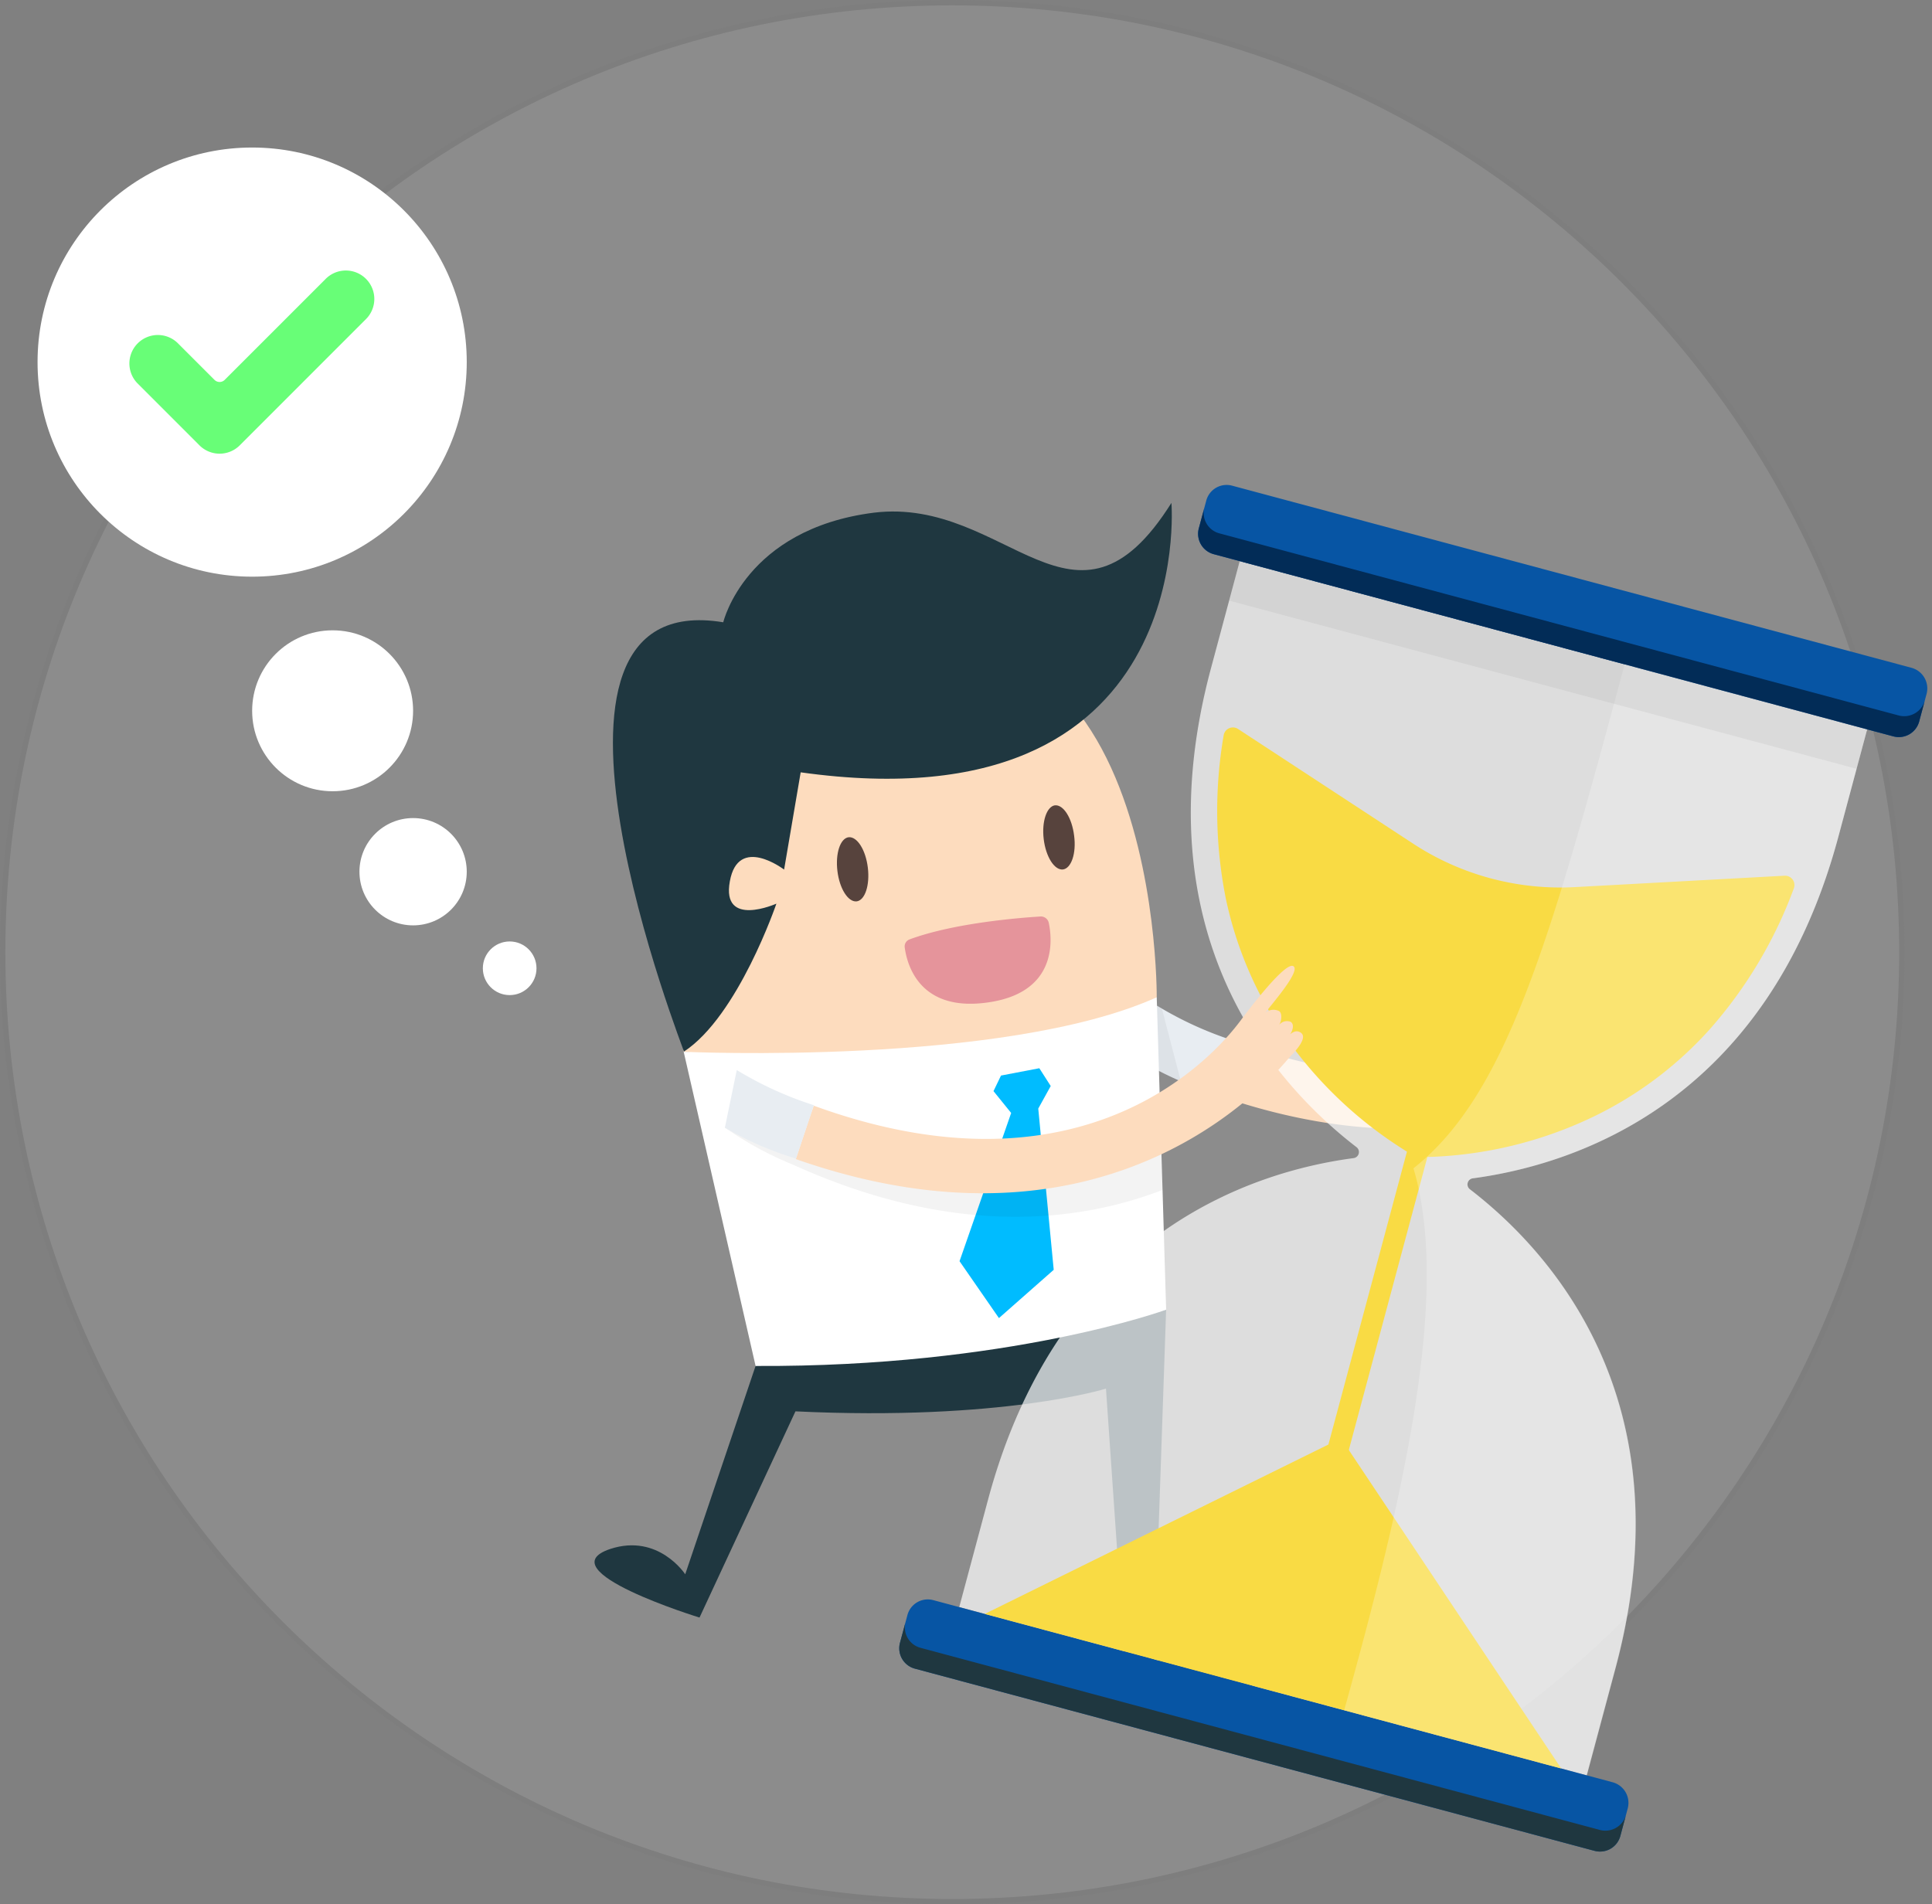 <svg xmlns="http://www.w3.org/2000/svg" viewBox="0 0 360.117 355">
  <rect x="0" y="0" width="360.117" height="355" fill="#808080" stroke="none"/>
  <defs>
    <style>
      .cls-1, .cls-10, .cls-16, .cls-6 {
        fill: #fff;
      }

      .cls-1 {
        opacity: 0.1;
      }

      .cls-2 {
        fill: #fddcbe;
      }

      .cls-3 {
        fill: #e8edf2;
      }

      .cls-13, .cls-4 {
        opacity: 0.05;
      }

      .cls-5 {
        fill: #1f3740;
      }

      .cls-7 {
        fill: #00bcff;
      }

      .cls-8 {
        fill: #57433d;
      }

      .cls-9 {
        fill: #e5949b;
      }

      .cls-10 {
        opacity: 0.7;
      }

      .cls-11 {
        fill: #0755a4;
      }

      .cls-12 {
        fill: #f9db44;
      }

      .cls-14 {
        fill: #022c57;
      }

      .cls-15 {
        opacity: 0.3;
      }

      .cls-16 {
        opacity: 0.8;
      }

      .cls-17 {
        fill: #68fe77;
      }

      .cls-18, .cls-19 {
        stroke: none;
      }

      .cls-19 {
        fill: #707070;
      }
    </style>
  </defs>
  <g id="Group_115" data-name="Group 115" transform="translate(-783 -217.5)">
    <g id="Path_248" data-name="Path 248" class="cls-1" transform="translate(783 217.5)">
      <path class="cls-18" d="M 177.5 354.5 C 165.49 354.5 153.488 353.29 141.828 350.904 C 130.464 348.578 119.285 345.108 108.604 340.59 C 98.116 336.154 88 330.664 78.538 324.271 C 69.165 317.939 60.352 310.667 52.342 302.658 C 44.332 294.648 37.06 285.834 30.728 276.462 C 24.336 267 18.845 256.884 14.409 246.396 C 9.891 235.714 6.421 224.536 4.096 213.172 C 1.71 201.511 0.5 189.509 0.5 177.5 C 0.5 165.49 1.71 153.488 4.096 141.828 C 6.421 130.464 9.891 119.285 14.409 108.604 C 18.845 98.116 24.336 88 30.728 78.538 C 37.06 69.165 44.332 60.352 52.342 52.342 C 60.352 44.332 69.165 37.06 78.538 30.728 C 88 24.336 98.116 18.845 108.604 14.409 C 119.285 9.891 130.464 6.421 141.828 4.096 C 153.488 1.71 165.49 0.5 177.5 0.5 C 189.509 0.5 201.511 1.71 213.172 4.096 C 224.536 6.421 235.714 9.891 246.396 14.409 C 256.884 18.845 267 24.336 276.462 30.728 C 285.834 37.06 294.648 44.332 302.658 52.342 C 310.667 60.352 317.939 69.165 324.271 78.538 C 330.664 88 336.154 98.116 340.59 108.604 C 345.108 119.285 348.578 130.464 350.904 141.828 C 353.29 153.488 354.5 165.49 354.5 177.5 C 354.5 189.509 353.29 201.511 350.904 213.172 C 348.578 224.536 345.108 235.714 340.59 246.396 C 336.154 256.884 330.664 267 324.271 276.462 C 317.939 285.834 310.667 294.648 302.658 302.658 C 294.648 310.667 285.834 317.939 276.462 324.271 C 267 330.664 256.884 336.154 246.396 340.59 C 235.714 345.108 224.536 348.578 213.172 350.904 C 201.511 353.29 189.509 354.5 177.5 354.5 Z"/>
      <path class="cls-19" d="M 177.5 1 C 165.524 1 153.556 2.206 141.928 4.586 C 130.596 6.905 119.45 10.365 108.798 14.87 C 98.34 19.293 88.253 24.768 78.818 31.143 C 69.472 37.457 60.683 44.708 52.696 52.696 C 44.708 60.683 37.457 69.472 31.143 78.818 C 24.768 88.253 19.293 98.34 14.87 108.798 C 10.365 119.45 6.905 130.596 4.586 141.928 C 2.206 153.556 1 165.524 1 177.5 C 1 189.476 2.206 201.444 4.586 213.072 C 6.905 224.404 10.365 235.55 14.87 246.201 C 19.293 256.659 24.768 266.746 31.143 276.182 C 37.457 285.528 44.708 294.317 52.696 302.304 C 60.683 310.291 69.472 317.543 78.818 323.857 C 88.253 330.231 98.34 335.707 108.798 340.13 C 119.45 344.635 130.596 348.095 141.928 350.414 C 153.556 352.793 165.524 354 177.5 354 C 189.476 354 201.444 352.793 213.072 350.414 C 224.404 348.095 235.55 344.635 246.201 340.13 C 256.659 335.707 266.746 330.231 276.182 323.857 C 285.528 317.543 294.317 310.291 302.304 302.304 C 310.291 294.317 317.543 285.528 323.857 276.182 C 330.231 266.746 335.707 256.659 340.13 246.201 C 344.635 235.55 348.095 224.404 350.414 213.072 C 352.793 201.444 354 189.476 354 177.5 C 354 165.524 352.793 153.556 350.414 141.928 C 348.095 130.596 344.635 119.45 340.13 108.798 C 335.707 98.34 330.231 88.253 323.857 78.818 C 317.543 69.472 310.291 60.683 302.304 52.696 C 294.317 44.708 285.528 37.457 276.182 31.143 C 266.746 24.768 256.659 19.293 246.201 14.87 C 235.55 10.365 224.404 6.905 213.072 4.586 C 201.444 2.206 189.476 1 177.5 1 M 177.5 0 C 275.53 0 355 79.469 355 177.5 C 355 275.53 275.53 355 177.5 355 C 79.469 355 0 275.53 0 177.5 C 0 79.469 79.469 0 177.5 0 Z"/>
    </g>
    <g id="Group_31" data-name="Group 31" transform="matrix(0.966, 0.259, -0.259, 0.966, 915.31, 281.934)">
      <g id="Group_34" data-name="Group 34" transform="translate(112.374 51.66)">
        <g id="Group_31-2" data-name="Group 31" transform="translate(14.931)">
          <path id="Path_11" data-name="Path 11" class="cls-2" d="M381.253,137.585c.941-1.754,2.524-4.706.9-5.219-.77-.257-1.326.171-1.8.813.3-.813.3-2.011-.513-2.267a1.886,1.886,0,0,0-1.968,1.241c.342-.727.128-2.4-.642-2.61a2.326,2.326,0,0,0-2.353.941c.342-1.112,4.449-9.2,2.781-9.712-1.669-.556-5.99,10.1-6.674,11.808-.727,1.711-14.631,41.584-72.943,36.45l-.642,10.482C361.4,184.346,380.269,139.339,381.253,137.585Z" transform="translate(-297.4 -120.751)"/>
        </g>
        <g id="Group_32" data-name="Group 32" transform="translate(0 45.584)">
          <path id="Path_12" data-name="Path 12" class="cls-3" d="M263.142,238.252a62.926,62.926,0,0,0,14.289,2.139l.642-10.482A66.77,66.77,0,0,1,262.5,227.3Z" transform="translate(-262.5 -227.3)"/>
        </g>
        <g id="Group_33" data-name="Group 33" class="cls-4" transform="translate(0 45.584)">
          <path id="Path_13" data-name="Path 13" d="M262.5,227.3l.642,10.952a73.469,73.469,0,0,0,7.273,1.5l-6.931-12.193C263.184,227.471,262.842,227.386,262.5,227.3Z" transform="translate(-262.5 -227.3)"/>
        </g>
      </g>
      <g id="Group_45" data-name="Group 45" transform="translate(0.125 6.032)">
        <g id="Group_44" data-name="Group 44">
          <g id="Group_43" data-name="Group 43">
            <g id="Group_42" data-name="Group 42">
              <g id="Group_40" data-name="Group 40">
                <path id="Path_14" data-name="Path 14" class="cls-5" d="M214.082,418.972c-11.808-12.621-19.979-.513-19.979-.513L179.214,354.2c-46.8,12.663-71.189,29.947-71.189,29.947l-2.61,40.9s-6.8-6.118-14.717-.941c-10.524,6.974,19.38,8.043,19.38,8.043l7.316-41.755c37.734-8.214,54.8-19.081,54.8-19.081l18.567,54.034C190.723,425.347,222.51,427.956,214.082,418.972Z" transform="translate(-50.665 -208.698)"/>
                <g id="Group_38" data-name="Group 38">
                  <g id="Group_37" data-name="Group 37">
                    <g id="Group_35" data-name="Group 35" transform="translate(21.911 35.172)">
                      <path id="Path_15" data-name="Path 15" class="cls-2" d="M141.207,150.854S117.335,58.83,58.381,113.848c0,0-16.043,24.215.3,69.649C131.624,171.946,141.207,150.854,141.207,150.854Z" transform="translate(-51.339 -96.312)"/>
                    </g>
                    <g id="Group_36" data-name="Group 36">
                      <path id="Path_16" data-name="Path 16" class="cls-5" d="M90.684,14.1s20.535,57.242-53.734,66.4l1.711,18.311s-9.968-4.107-9.2,4.749c.727,8.856,9.455,1.754,9.455,1.754s-1.455,22.076-9.5,31.1c.6.556-55.788-75.04-13.647-79.19,0,0-.556-17.84,21.819-27C60.779,20.86,80.715,46.443,90.684,14.1Z" transform="translate(-0.125 -14.1)"/>
                    </g>
                  </g>
                </g>
                <g id="Group_39" data-name="Group 39" transform="translate(29.252 89.714)">
                  <path id="Path_17" data-name="Path 17" class="cls-6" d="M151.027,223.8,167.8,279.588s-25.541,17.968-71.189,29.947L68.5,256.443S126.726,243.651,151.027,223.8Z" transform="translate(-68.5 -223.8)"/>
                </g>
              </g>
              <g id="Group_41" data-name="Group 41" transform="translate(86.923 108.153)">
                <path id="Path_18" data-name="Path 18" class="cls-7" d="M210.445,266.9l2.909,2.653-1.155,4.663,10.567,28.279-7.53,11.337-9.84-8.342,2.139-29.177-4.235-3.08.6-3.166Z" transform="translate(-203.3 -266.9)"/>
              </g>
            </g>
          </g>
        </g>
      </g>
      <g id="Group_48" data-name="Group 48" transform="translate(83.109 66.006)">
        <g id="Group_47" data-name="Group 47">
          <g id="Group_46" data-name="Group 46">
            <path id="Path_19" data-name="Path 19" class="cls-8" d="M194.91,161.008c1.241,3.08,3.423,5.091,4.92,4.535,1.455-.6,1.668-3.551.385-6.631-1.241-3.08-3.423-5.091-4.92-4.535C193.883,154.975,193.67,157.927,194.91,161.008Z" transform="translate(-194.095 -154.284)"/>
          </g>
        </g>
      </g>
      <g id="Group_51" data-name="Group 51" transform="translate(47.5 81.707)">
        <g id="Group_50" data-name="Group 50">
          <g id="Group_49" data-name="Group 49">
            <path id="Path_20" data-name="Path 20" class="cls-8" d="M111.691,197.708c1.241,3.08,3.423,5.091,4.92,4.535,1.455-.6,1.626-3.551.385-6.631s-3.423-5.091-4.92-4.535C110.622,191.675,110.451,194.627,111.691,197.708Z" transform="translate(-110.862 -190.984)"/>
          </g>
        </g>
      </g>
      <g id="Group_54" data-name="Group 54" transform="translate(64.023 86.737)">
        <g id="Group_53" data-name="Group 53">
          <g id="Group_52" data-name="Group 52">
            <path id="Path_21" data-name="Path 21" class="cls-9" d="M172.55,202.809c-3.679,1.241-15.188,5.3-22.461,10.439a1.4,1.4,0,0,0-.471,1.754c1.283,3.038,5.861,10.909,17.712,5.776,11.722-5.048,8.6-14.075,7.016-17.2A1.506,1.506,0,0,0,172.55,202.809Z" transform="translate(-149.483 -202.741)"/>
          </g>
        </g>
      </g>
      <g id="Group_56" data-name="Group 56" transform="translate(96.844 0)">
        <path id="Path_22" data-name="Path 22" class="cls-10" d="M368.173,51.607V30.9H247.1V51.607c0,51.552,31.787,71.874,49.285,79.147a1.144,1.144,0,0,1,0,2.139c-17.5,7.273-49.285,27.637-49.285,79.147v20.707H368.173V212.039c0-51.552-31.787-71.874-49.285-79.147a1.144,1.144,0,0,1,0-2.139C336.386,123.438,368.173,103.116,368.173,51.607Z" transform="translate(-238.158 -17.68)"/>
        <path id="Path_23" data-name="Path 23" class="cls-11" d="M361.263,0H230.136A3.926,3.926,0,0,0,226.2,3.936V9.284a3.926,3.926,0,0,0,3.936,3.936H361.263A3.926,3.926,0,0,0,365.2,9.284V3.936A3.981,3.981,0,0,0,361.263,0Z" transform="translate(-226.2 0)"/>
        <path id="Path_24" data-name="Path 24" class="cls-11" d="M361.263,502.7H230.136a3.926,3.926,0,0,0-3.936,3.936v5.348a3.926,3.926,0,0,0,3.936,3.936H361.263a3.926,3.926,0,0,0,3.936-3.936v-5.348A3.981,3.981,0,0,0,361.263,502.7Z" transform="translate(-226.2 -287.635)"/>
        <path id="Path_25" data-name="Path 25" class="cls-5" d="M361.263,518.936H230.136A3.926,3.926,0,0,1,226.2,515v4.021a3.926,3.926,0,0,0,3.936,3.936H361.263a3.926,3.926,0,0,0,3.936-3.936V515A3.981,3.981,0,0,1,361.263,518.936Z" transform="translate(-226.2 -294.673)"/>
        <path id="Path_26" data-name="Path 26" class="cls-12" d="M262.255,101.587a1.748,1.748,0,0,0-2.267,1.84,83.427,83.427,0,0,0,8.257,29.263,70.877,70.877,0,0,0,19.295,23.573A77.045,77.045,0,0,0,315,170.081a76.194,76.194,0,0,0,27.124-13.519,70.067,70.067,0,0,0,19.509-23.573,82.862,82.862,0,0,0,8.385-29.52,1.748,1.748,0,0,0-2.267-1.84l-37.263,12.193a50.044,50.044,0,0,1-31.06,0Z" transform="translate(-245.527 -58.077)"/>
        <path id="Path_27" data-name="Path 27" class="cls-12" d="M258.6,437.414,314.259,388.6l55.574,48.814Z" transform="translate(-244.739 -222.349)"/>
        <g id="Group_55" data-name="Group 55" transform="translate(67.553 107.383)">
          <rect id="Rectangle_139" data-name="Rectangle 139" class="cls-12" width="3.936" height="65.457"/>
        </g>
      </g>
      <path id="Path_28" data-name="Path 28" class="cls-13" d="M176.256,289.9l-3.209-10.7c-11.209,9.8-30.8,19.295-62.975,13.6-5.391-.77-8.9-1.112-15.273-3.465l-.3,10.482a64.475,64.475,0,0,0,14.033,3.38C140.79,308.506,162.566,299.864,176.256,289.9Z" transform="translate(-54 -159.753)"/>
      <g id="Group_59" data-name="Group 59" transform="translate(39.816 83.532)">
        <g id="Group_57" data-name="Group 57" transform="translate(14.931)">
          <path id="Path_29" data-name="Path 29" class="cls-2" d="M211.653,212.085c.941-1.754,2.524-4.706.9-5.219-.77-.257-1.326.171-1.8.813.3-.813.3-2.011-.513-2.267a1.886,1.886,0,0,0-1.968,1.241c.342-.727.128-2.4-.642-2.61a2.326,2.326,0,0,0-2.353.941c.342-1.112,4.449-9.2,2.781-9.711-1.669-.556-5.989,10.1-6.674,11.808-.727,1.711-14.631,41.584-72.943,36.45l-.642,10.482C191.8,258.846,210.669,213.839,211.653,212.085Z" transform="translate(-127.8 -195.251)"/>
        </g>
        <g id="Group_58" data-name="Group 58" transform="translate(0 45.584)">
          <path id="Path_30" data-name="Path 30" class="cls-3" d="M93.542,312.752a62.925,62.925,0,0,0,14.289,2.139l.642-10.482A66.773,66.773,0,0,1,92.9,301.8Z" transform="translate(-92.9 -301.8)"/>
        </g>
      </g>
      <path id="Path_31" data-name="Path 31" class="cls-14" d="M361.263,16.236H230.136A3.926,3.926,0,0,1,226.2,12.3v4.022a3.926,3.926,0,0,0,3.936,3.936H361.263a3.926,3.926,0,0,0,3.936-3.936V12.3A3.981,3.981,0,0,1,361.263,16.236Z" transform="translate(-129.356 -7.038)"/>
      <g id="Group_60" data-name="Group 60" class="cls-15" transform="translate(166.365 13.22)">
        <path id="Path_32" data-name="Path 32" class="cls-16" d="M399.909,130.753c17.5-7.273,49.285-27.637,49.285-79.147V30.9h-46.8c0,53.991-.6,83.382-13.69,100.923,12.92,21.006,14.075,60.451,13.69,100.923h46.846V212.039c0-51.552-31.787-71.874-49.285-79.147A1.136,1.136,0,0,1,399.909,130.753Z" transform="translate(-388.7 -30.9)"/>
      </g>
      <rect id="Rectangle_140" data-name="Rectangle 140" class="cls-13" width="121.073" height="7.615" transform="translate(105.786 13.22)"/>
    </g>
    <g id="Group_109" data-name="Group 109" transform="translate(-130 -275)">
      <circle id="Ellipse_2" data-name="Ellipse 2" class="cls-6" cx="40" cy="40" r="40" transform="translate(920 520)"/>
      <g id="check-mark" transform="translate(937 537.186)">
        <g id="Group_108" data-name="Group 108">
          <path id="Path_247" data-name="Path 247" class="cls-17" d="M20.687,38.332a5.308,5.308,0,0,1-7.505,0L1.554,26.7a5.306,5.306,0,0,1,7.5-7.5l6.928,6.927a1.344,1.344,0,0,0,1.9,0L36.642,7.368a5.306,5.306,0,1,1,7.505,7.5Z"/>
        </g>
      </g>
    </g>
    <g id="Group_112" data-name="Group 112" transform="translate(830 335)">
      <circle id="Ellipse_2-2" data-name="Ellipse 2" class="cls-6" cx="15" cy="15" r="15"/>
    </g>
    <g id="Group_113" data-name="Group 113" transform="translate(873 393)">
      <circle id="Ellipse_2-3" data-name="Ellipse 2" class="cls-6" cx="5" cy="5" r="5"/>
    </g>
    <g id="Group_114" data-name="Group 114" transform="translate(850 370)">
      <circle id="Ellipse_2-4" data-name="Ellipse 2" class="cls-6" cx="10" cy="10" r="10"/>
    </g>
  </g>
</svg>
